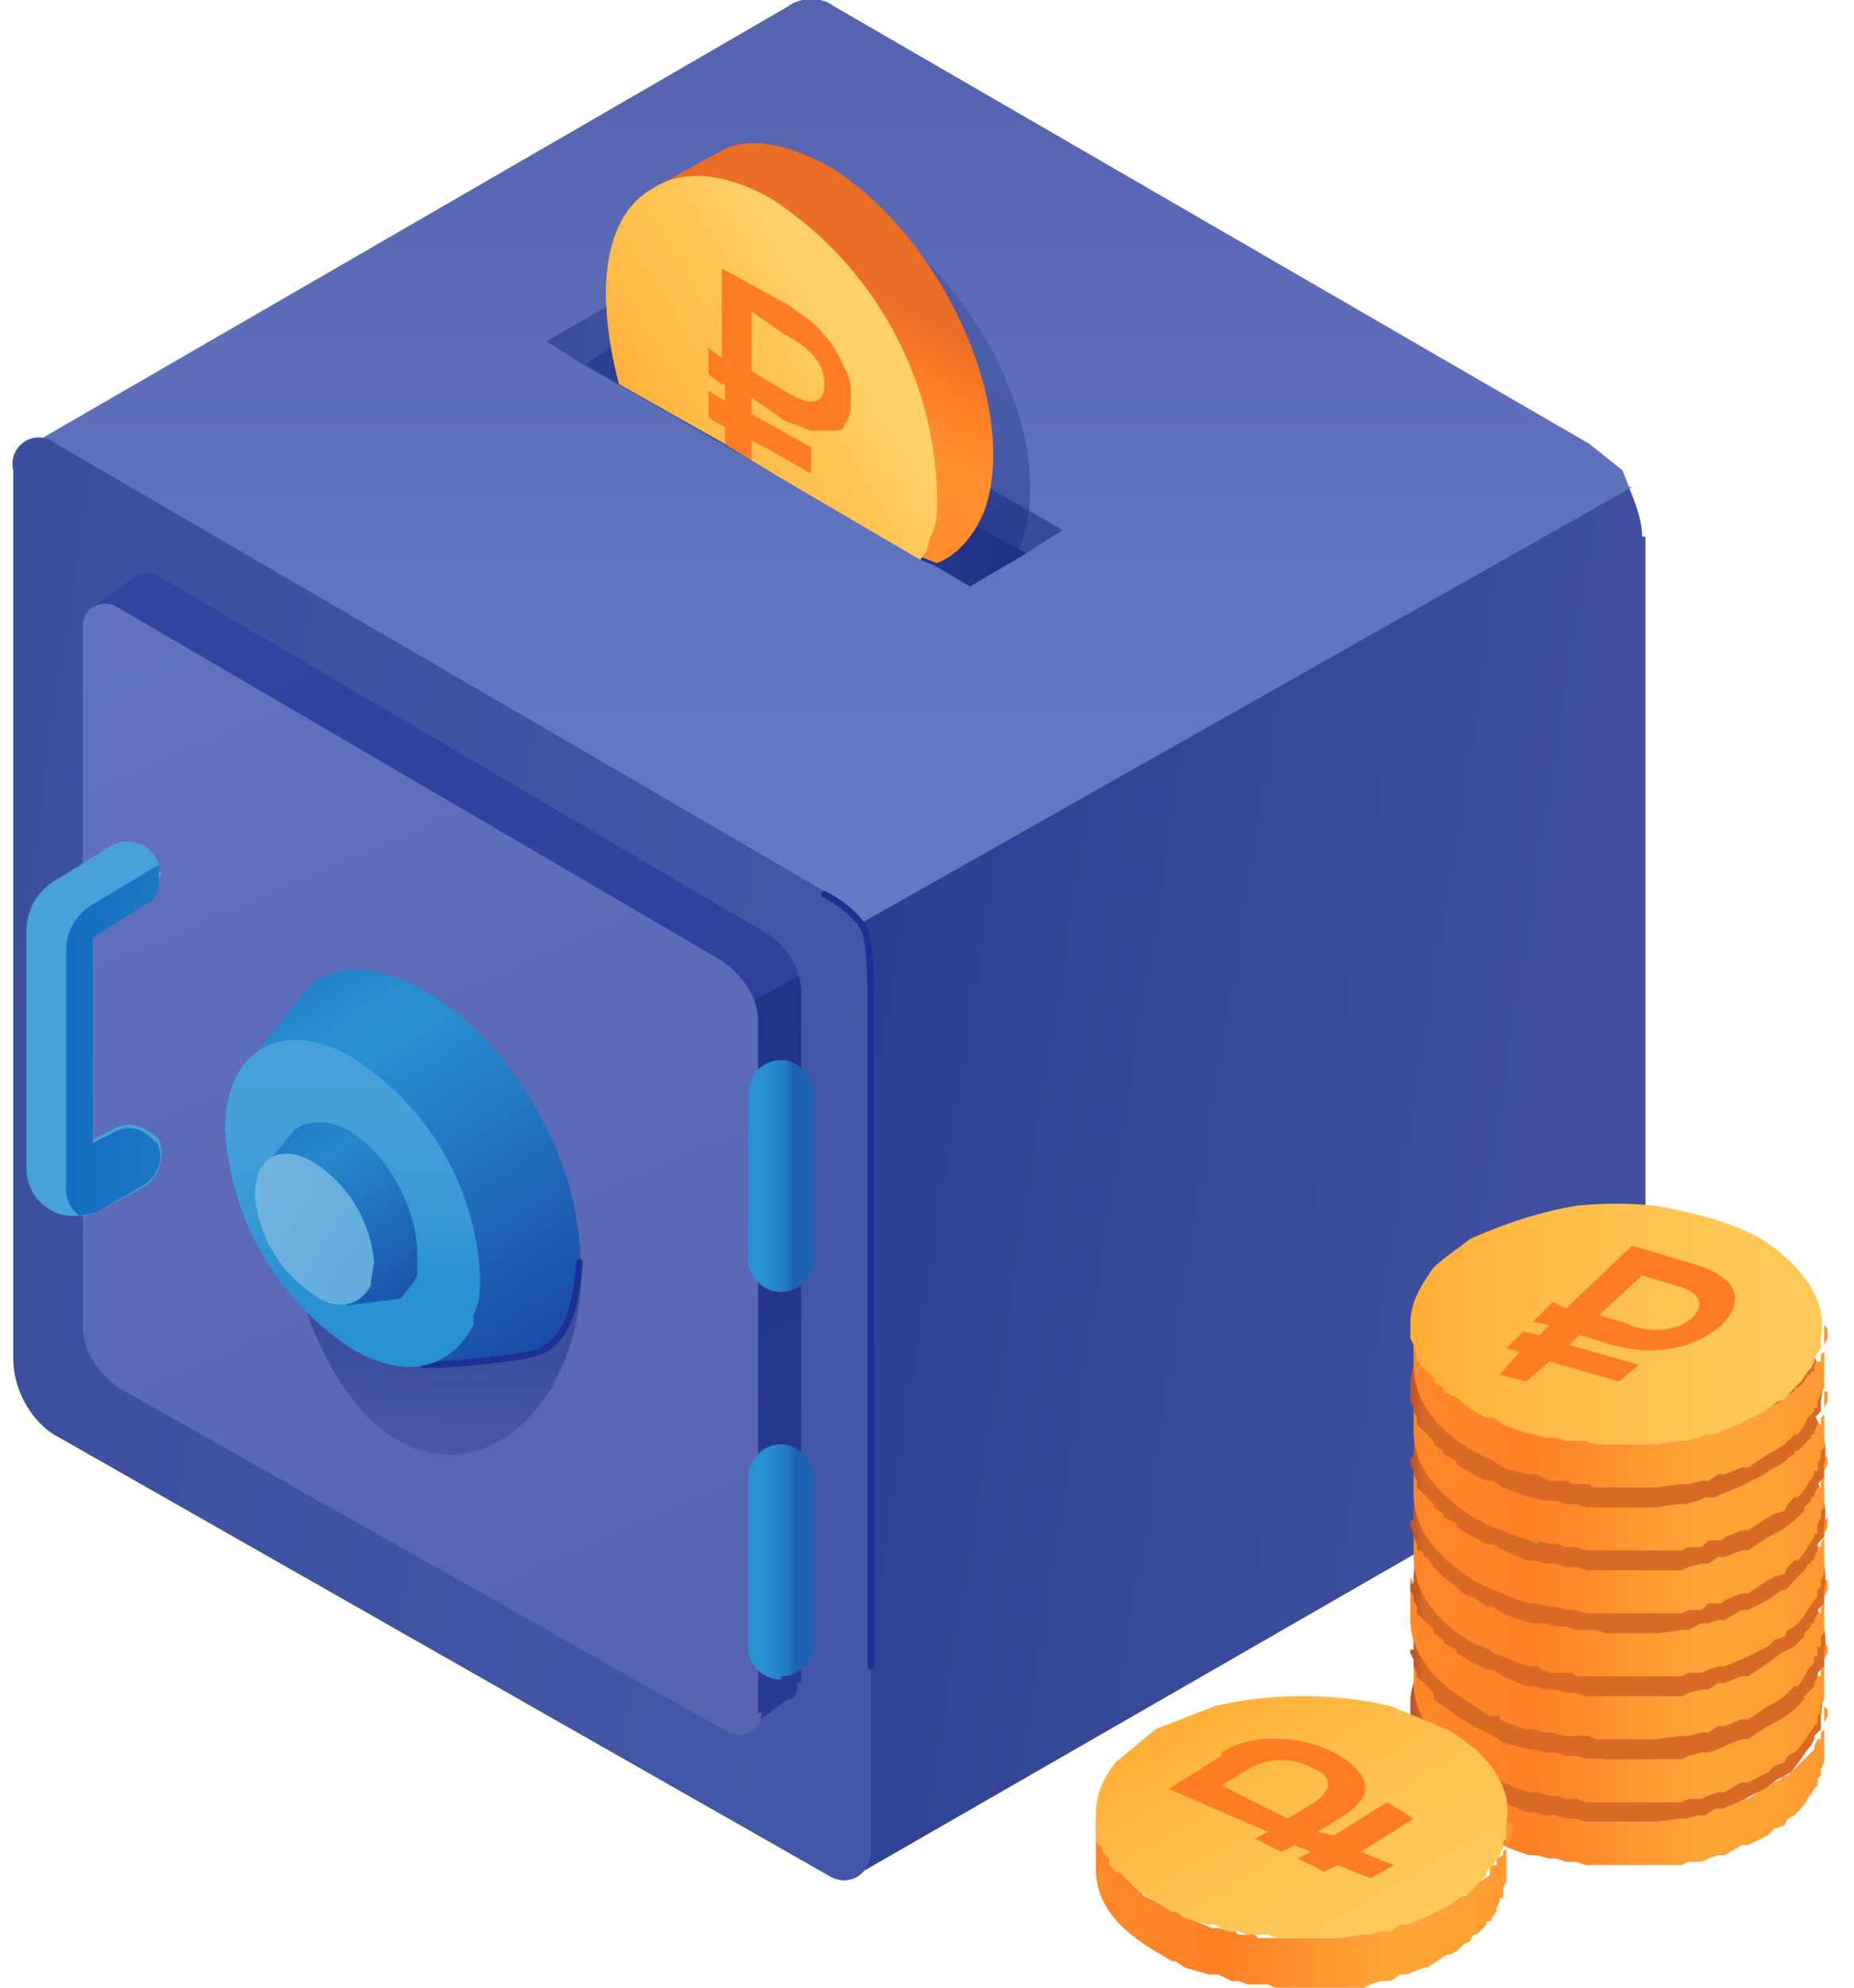 <svg xmlns="http://www.w3.org/2000/svg" fill="none" viewBox="0 0 56 60"><path fill="url(#a)" d="M49.7 16.2v26.7l-24 13.8L.9 13.5 23.8.2c.4-.3 1-.3 1.4 0L48 13.4l1 .8.2.5c.2.5.4 1 .4 1.5Z"/><path fill="url(#b)" d="M49.3 14.7 25.6 28.1l-.4-.3L.9 13.5H.8L23.8.2c.4-.3 1-.3 1.4 0L48 13.4l1 .8.2.5Z"/><path fill="url(#c)" d="m25 28.4.2-.6v-.3" opacity=".8"/><path fill="url(#e)" d="M26.3 55.9V29.3c0-1-.6-1.9-1.4-2.4L1.7 13.4a.8.8 0 0 0-1.3.8V41c0 1 .6 2 1.4 2.4L25 56.6c.6.4 1.3 0 1.3-.7Z"/><path fill="url(#f)" d="M24.2 50.8V30c0-.7-.4-1.4-1-1.8L4.8 17.4a.7.7 0 0 0-.7 0l-1.4 1 1 20.7c0 .8.5 1.5 1.2 1.9l17.5 11.3 1.4-1c.2 0 .3-.2.3-.5Z"/><path fill="url(#g)" d="M22.9 51.7V30.8c0-.7-.5-1.4-1.1-1.8L3.5 18.3c-.4-.2-1 0-1 .6V40c0 .8.5 1.5 1.1 1.9L22 52.3c.4.2 1 0 1-.6Z"/><path fill="url(#h)" d="M8.9 38c0 1 1.4 5.6 4.4 5.9 3.3.3 5.9-5 3-10-2.6-4.8-7.4 4-7.4 4Z" opacity=".8"/><path fill="url(#i)" d="M17.5 37.9c0 .5 0 1-.2 1.4l-.1.3c-.2.5-.6 1-1 1.2-.3.2-3.4.5-3.4.4a13.2 13.2 0 0 1-5.4-9l2-2.5c.8-.6 2-.6 3.4.2 2.6 1.5 4.7 5 4.7 8Z"/><path stroke="#1D3094" stroke-linecap="round" stroke-linejoin="round" stroke-miterlimit="10" stroke-width=".2" d="M12.8 41.2c.9 0 3-.2 3.5-.4.7-.3 1.1-1.1 1.2-2.7"/><path fill="url(#j)" d="M14.5 38.5c0 .5 0 .8-.2 1.2v.3c-.7 1.3-2 1.7-3.7.7a8.5 8.5 0 0 1-3.8-6.6c0-2.4 1.7-3.4 3.8-2.2a8.3 8.3 0 0 1 3.9 6.6Z"/><path fill="url(#k)" d="M23.6 39a1 1 0 0 1-1-1v-5c0-.5.4-1 1-1 .5 0 1 .5 1 1v5c0 .6-.5 1-1 1Z"/><path fill="url(#l)" d="M23.6 50.7a1 1 0 0 1-1-1.1v-5c0-.5.4-1 1-1 .5 0 1 .5 1 1v5c0 .6-.5 1-1 1Z"/><path fill="#48A1D9" d="M2.8 28.2v6.2l.6-.3c.5-.3 1-.1 1.4.3.2.5 0 1.1-.4 1.4l-1.5.8-.4.1h-.2c-.3 0-.5 0-.8-.2-.4-.2-.7-.7-.7-1.2v-7.2c0-.7.4-1.3 1-1.6l1.6-1a1 1 0 0 1 1.4.6v.2c.1 0 .1.1 0 .2 0 .3-.1.6-.4.8l-1.6.9Z"/><path fill="url(#m)" d="M12.6 37.8v.7l-.1.2-.4.5-1.6.2A6 6 0 0 1 8 35.2l.9-1.1c.4-.3 1-.3 1.6 0 1.2.7 2.1 2.4 2.1 3.7Z"/><path fill="url(#n)" d="m11.3 38.1-.1.6v.1c-.3.6-1 .8-1.7.3a4 4 0 0 1-1.8-3c0-1.2.8-1.6 1.8-1a4 4 0 0 1 1.8 3Z"/><path fill="url(#o)" d="m32.1 16-1.1.7-1.7 1L17.6 11l-1.1-.7 2.8-1.6L32.1 16Z"/><path fill="url(#p)" d="M27.5 7.4c3.5 3.3 4.2 7.4 3.2 9.3-.8 1.5-6.3-5.4-6.3-5.4l3.1-4Z" opacity=".8"/><path fill="url(#q)" d="m31 16.7-1.7 1-1-.6-.5-.2-4.1-2.5-1-.5-.8-.5-3.2-1.8-1-.6.7-.5 1-.5 2 1.2.3.1 3 1.7 3.6 2.2 1.2.7 1.5.8Z"/><path fill="url(#r)" d="M30 13.7c0 .7-.1 1.3-.3 1.8l-.2.4c-.3.5-.7.9-1.2 1.1l-.5-.2-4.1-2.4-.7-.8-1.1-1.9-.1-.2-.1-.2-.3-.5a13 13 0 0 1-1.7-5.1l2-1.1c.8-.5 2-.3 3.3.4 2.7 1.6 5 5.5 5 8.7Z"/><path fill="url(#s)" d="M28.3 14.7v.5c0 .3 0 .7-.2 1l-.1.4-.2.3-4.1-2.4-1-.6-.8-.5-3.2-1.8a11.2 11.2 0 0 1-.4-2.7c0-1.6.5-2.7 1.4-3.2.9-.6 2.2-.5 3.6.3a11 11 0 0 1 5 8.7Z"/><path fill="#FF7D22" d="M25.5 11.1a3.6 3.6 0 0 0-1-1.4l-.7-.5-2-1.1v2.7l-.4-.3v.8l.4.3h.1v.5l-.5-.3v.8l.5.3v.5l.8.5v-.6l.4.2 1.4.8v-.8l-1.8-1V12l1 .7.8.3h.6c.2 0 .4 0 .4-.2.2-.2.2-.5.2-.8 0-.3 0-.6-.2-.9Zm-1.8.7-1-.6V9.4l1 .7c.8.4 1.2.9 1.2 1.5s-.4.7-1.2.2Z"/><path fill="#62B4DE" d="m52.8 40.8-2.3-1.3V38l2.3 1.4v1.4ZM53 44l-2.4-1.4v-1.4l2.3 1.3v1.4ZM53 47l-2.4-1.3v-1.4l2.3 1.3V47Z"/><path fill="url(#t)" d="m46 53.6.2-.4.4-.3.8.5-.2.3s0 .2.3.3a1.2 1.2 0 0 0 1 0c.3 0 .4-.2.3-.3l-.1-.4-.1-.1-.2-.1-.1-.3v-.5c0-.2.2-.3.4-.4l.8-.3h.8l.4.1.8-.4.3.2.3.2-.7.4.2.3v.5c-.1.1-.2.3-.5.4l-.8-.5c.2 0 .2-.1.2-.2s0-.2-.2-.3a1 1 0 0 0-.4 0h-.5l-.2.3s0 .2.2.3l.2.2.3.6c0 .3-.1.5-.5.8l-.9.3a4 4 0 0 1-1.4-.1l-.8.4-.3-.2-.3-.2.7-.4-.3-.7Z"/><path fill="#BE9228" d="m46 54.8.4.2.7-.4.5.1h1c.3 0 .6-.1.8-.3.4-.2.6-.5.5-.8 0-.1 0-.3-.3-.6l-.1-.1-.2-.4.2-.2.4-.1h.4c.2.1.2.2.2.3l-.1.3.8.5c.2-.2.4-.3.4-.5v-.5l-.2-.2.8-.4-.4-.2-.3-.2-.7.4-.4-.1h-.9a2 2 0 0 0-.8.2 1 1 0 0 0-.4.5v.4l.2.3.1.1v.2l.3.3c0 .2 0 .3-.3.4l-.5.1a1 1 0 0 1-.6-.1l-.3-.4.3-.3-.9-.5a1 1 0 0 0-.3.4l-.2.4.3.6-.7.4.3.2Z"/><path fill="url(#u)" d="M55.2 51.6v.2l-.1.2v.2l-.1.1v.2h-.1l-.1.2v.1l-.1.1-.1.1-.1.1-.2.2-.1.1-.2.2h-.2v.1l-.2.1-.2.1-.6.4h-.2l-.5.2H52l-.4.2h-.2l-.4.1h-.2l-.7.2h-2.2l-.3-.1h-.2l-.4-.1h-.2l-.4-.1h-.2l-.7-.3-.4-.2H45l-.5-.3-.4-.2v-.1l-.4-.2v-.1l-.3-.2V53l-.2-.2-.1-.1-.1-.3-.1-.1v-.2l-.1-.1v-.4l-.1-.2v1.3c0 1 .6 1.9 1.8 2.6a9 9 0 0 0 .6.3l.3.1a5.3 5.3 0 0 0 .8.3h.2l.4.1h.2l.3.1H47.6l.3.1H50.8l.2-.1h.4l.2-.1.3-.1h.2l.5-.3h.2l.6-.3.2-.2.3-.1.1-.2.2-.1.1-.1a1.8 1.8 0 0 0 .3-.4l.2-.3.1-.1v-.2l.1-.1v-.2l.1-.2V51.5Z"/><path fill="url(#v)" d="M42.6 51.7v.1l.1.2v.2l.1.2v.1l.2.2.1.1.2.2v.1l.3.3.4.3.5.3.4.2.2.1.3.1.7.3h.2l.4.1h.3l.3.1h.3l.3.1H50l.7-.1h.2l.4-.1h.2l.3-.2h.2l.5-.2.2-.1.6-.3.4-.3.4-.2.3-.4.2-.3.1-.1.1-.2v-.1l.2-.2v-.4c.2-1-.4-2.1-1.8-2.9-.9-.5-2-.9-3.2-1a11 11 0 0 0-2.4 0c-1.2.1-2.3.5-3.2 1-.5.3-1 .6-1.2 1-.4.5-.6 1-.6 1.5v.3Zm3.5.2.1-.4.4-.3.8.5-.2.3c0 .1 0 .2.3.3a1.2 1.2 0 0 0 1 0c.3 0 .4-.2.3-.3l-.1-.4h-.1l-.2-.2-.1-.3v-.5l.4-.4.8-.2H50.7l.8-.3.3.1.3.3-.7.4.2.2v.5c-.1.2-.2.3-.5.4l-.8-.4c.2-.1.2-.2.2-.3 0 0 0-.2-.2-.2a1 1 0 0 0-.4-.2c-.2 0-.3 0-.5.2l-.1.2v.3h.1l.2.2.3.6c0 .3-.1.6-.5.8l-.9.3a4 4 0 0 1-1.4-.1l-.8.4-.3-.2-.3-.2.7-.4c-.2-.2-.3-.4-.3-.7Z"/><path fill="#BE9228" d="m46 53.1.4.3.7-.5.5.1h1l.8-.2c.4-.3.6-.5.5-.8 0-.2 0-.4-.3-.6l-.1-.2-.2-.3c0-.1 0-.2.2-.3h.8c.2 0 .2.2.2.3l-.1.2.8.5c.2-.1.4-.3.4-.5v-.4l-.2-.3.8-.4-.4-.2-.3-.2-.7.4h-1.3a2 2 0 0 0-.8.2 1 1 0 0 0-.4.4v.5l.2.3.1.1v.1l.3.4c0 .1 0 .2-.3.3l-.5.2a1 1 0 0 1-.6-.2l-.3-.3.3-.3-.9-.5-.3.3-.2.4.3.6-.7.4.3.2Z"/><path fill="url(#w)" d="M55.2 49.7v.2l-.1.2v.2l-.1.1v.2h-.1l-.1.2v.1l-.1.1-.1.1-.1.1-.2.2-.1.1-.2.2h-.2v.1l-.2.1-.2.1-.6.4h-.2l-.5.2H52l-.4.2h-.2l-.4.1h-.2l-.7.2h-2.2l-.3-.1h-.2l-.4-.1h-.2l-.4-.1h-.2v-.1l-.7-.2-.4-.2H45l-.5-.3-.4-.3-.4-.2v-.1l-.3-.2V51l-.2-.2-.1-.2-.1-.2-.1-.1v-.2l-.1-.2V49.7l-.1-.2v1.3c0 .9.6 1.8 1.8 2.6l.5.2h.1l.3.2a5.3 5.3 0 0 0 .8.3h.2l.4.1h.2l.3.1H47.6l.3.1H50.8l.2-.1h.4l.2-.1.3-.1h.2l.5-.3h.2l.6-.3.2-.2.3-.1.1-.2.2-.1.1-.1a1.8 1.8 0 0 0 .3-.4l.2-.3.1-.1v-.2l.1-.1v-.2l.1-.2V49.6Z"/><path fill="url(#x)" d="M42.6 49.8v.1l.1.2v.2l.1.2v.1l.2.2.1.1.2.2v.2l.3.2.4.3.5.3.4.2.2.1.3.2.7.2h.2l.4.1h.3l.3.1h.3l.3.1H50.8l.2-.1.4-.1h.2l.3-.1.2-.1.5-.2h.2l.6-.4.4-.2.4-.3.3-.3v-.1l.2-.2.1-.2.1-.2v-.1l.2-.2v-.4c.2-1-.4-2-1.8-2.9-.9-.5-2-.8-3.2-1H47.7c-1.2.2-2.3.5-3.2 1-.5.3-1 .7-1.2 1-.4.5-.6 1-.6 1.6v.2Zm3.5.3.1-.4.4-.4.8.5-.2.3c0 .1 0 .2.3.3a1.2 1.2 0 0 0 1 0c.3 0 .4-.1.3-.3l-.1-.3-.1-.2h-.2l-.1-.4c-.1-.1 0-.3 0-.4 0-.2.2-.3.4-.5l.8-.2h.8l.4.1.8-.4.3.2.3.2-.7.4.2.2v.5l-.5.5-.8-.5c.2 0 .2-.2.2-.3 0 0 0-.2-.2-.2a1 1 0 0 0-.4-.1h-.5l-.1.3v.3l.1.1.2.2.3.5c0 .3-.1.6-.5.8-.3.2-.5.3-.9.3a4 4 0 0 1-1.4 0l-.8.3-.3-.2-.3-.2.7-.4-.3-.6Z"/><path fill="#BE9228" d="m46 51.5.4.2.7-.4a3.2 3.2 0 0 0 1.5 0c.3 0 .6 0 .8-.2.4-.2.6-.5.5-.8 0-.2 0-.4-.3-.6l-.1-.1v-.1c-.2-.1-.2-.2-.2-.3 0 0 0-.2.2-.2l.4-.2.4.1c.2.1.2.2.2.3l-.1.3.8.4.4-.4V49l-.2-.2.8-.5-.4-.2-.3-.2-.7.5-.4-.1h-.9a2 2 0 0 0-.8.2 1 1 0 0 0-.4.4v.5l.2.3.1.1v.1l.3.4c0 .1 0 .3-.3.4l-.5.1a1 1 0 0 1-.6-.1l-.3-.4.3-.3-.9-.5-.3.3-.2.4c0 .3.1.5.3.7l-.7.4.3.2Z"/><path fill="url(#y)" d="M55.2 47.7V48l-.1.2v.2l-.1.1v.2h-.1l-.1.2v.1h-.1v.1l-.1.1-.1.1-.2.2h-.1v.1l-.2.1-.2.2-.2.1-.2.1-.6.3-.2.1-.5.2H52l-.4.2a224 224 0 0 1-.6.1h-.2l-.7.1h-2.7L47 51h-.2l-.4-.2h-.2c-.3 0-.5-.2-.7-.3l-.4-.1H45l-.5-.3-.4-.3-.4-.3-.3-.3-.2-.3H43l-.1-.3-.1-.1v-.2l-.1-.2V47.8l-.1-.2v1.3c0 .9.6 1.8 1.8 2.5a9 9 0 0 0 .6.4h.3v.1a5.3 5.3 0 0 0 .8.3h.2l.4.1h.2l.3.1H48l.2.1H50l.8-.1h.2l.4-.1h.2l.3-.2h.2l.5-.2h.2l.6-.4.2-.1.3-.2.1-.1.2-.2h.1a1.8 1.8 0 0 0 .3-.5l.2-.2V50h.1v-.3h.1V49.4l.1-.1V47.7Z"/><path fill="url(#z)" d="M42.6 47.8v.2l.1.2v.1l.1.2v.2l.2.2.1.1.2.2v.1l.3.2v.1l.4.2v.1l.5.3.4.2h.2l.3.2.7.3h.2l.4.1h.3l.3.1h.3l.3.1H50.8l.2-.1.4-.1h.2l.3-.2h.2l.5-.2h.2l.6-.4.4-.3.4-.2.3-.3v-.2l.2-.2.1-.1.1-.2v-.1l.2-.2V48c.2-1-.4-2.1-1.8-2.9-.9-.5-2-.9-3.2-1a11 11 0 0 0-2.4 0c-1.2.1-2.3.5-3.2 1-.5.3-1 .6-1.2 1-.4.5-.6 1-.6 1.5v.2Zm3.5.3.1-.4.4-.3.8.5-.2.3c0 .1 0 .2.3.3a1.2 1.2 0 0 0 1 0c.3 0 .4-.2.3-.3l-.1-.4h-.1l-.2-.2-.1-.3v-.5l.4-.4.8-.2H50.7l.8-.3.3.1.3.3-.7.4.2.2v.5c-.1.2-.2.3-.5.4l-.8-.4c.2-.1.2-.2.2-.3 0 0 0-.2-.2-.2a1 1 0 0 0-.4-.1h-.5l-.1.3v.3h.1l.2.2.3.6c0 .3-.1.6-.5.8l-.9.3a4 4 0 0 1-1.4-.1l-.8.4-.3-.2-.3-.2.7-.4-.3-.7Z"/><path fill="#BE9228" d="m46 49.7.4.3.7-.5.5.1h1l.8-.2c.4-.3.6-.5.5-.9 0-.1 0-.3-.3-.5l-.1-.2-.2-.3c0-.1 0-.2.2-.3l.4-.1.4.1c.2 0 .2.2.2.3l-.1.2.8.5c.2-.1.4-.3.4-.5v-.5l-.2-.2.8-.4-.4-.2-.3-.2-.7.4h-1.3a2 2 0 0 0-.8.2 1 1 0 0 0-.4.4v.5l.2.3h.1v.2l.3.4c0 .1 0 .2-.3.3l-.5.2a1 1 0 0 1-.6-.2l-.3-.3.3-.3-.9-.5-.3.3-.2.4.3.6-.7.4.3.2Z"/><path fill="url(#A)" d="M55.2 45.8V46.1l-.1.2v.1l-.1.2v.1h-.1v.1l-.1.1v.2h-.1v.1h-.1l-.1.2s-.2 0-.2.2h-.1l-.2.2-.2.1-.2.2h-.2v.1l-.6.3h-.2l-.5.3H52l-.4.1a224 224 0 0 0-.6.2h-.2l-.7.1h-2.6l-.1-.1h-.5l-.1-.1-.4-.1h-.2l-.7-.3-.4-.1-.1-.1-.5-.2-.4-.3-.4-.3-.3-.3v-.1l-.2-.2-.1-.1-.1-.2-.1-.2v-.2l-.1-.1v-.4l-.1-.2V47c0 1 .6 1.9 1.8 2.6l.5.2.1.1.3.1a5.3 5.3 0 0 0 .8.3h.2l.4.2h.7l.1.1h3.2l.2-.1h.4l.2-.1.3-.1h.2a724.8 724.8 0 0 0 .7-.3l.6-.3.2-.2.3-.1.1-.2.2-.1.1-.1a1.8 1.8 0 0 0 .3-.4l.2-.3.1-.1v-.2l.1-.1v-.2l.1-.2v-1.6Z"/><path fill="url(#B)" d="M42.6 45.9v.2l.1.2v.1l.1.2v.2c.1 0 .2 0 .2.2h.1l.2.3.3.3.4.3c.2.2.3.3.5.3l.4.3h.2l.3.2a6.2 6.2 0 0 0 .9.3h.4l.3.1h.3l.3.1h.6l.3.1H50.1l.7-.1h.2l.4-.2h.2l.3-.1h.2l.5-.3h.2l.6-.3.4-.3c.2 0 .3-.2.4-.3l.3-.3.2-.3.1-.1.1-.2v-.2l.2-.2V46.1c.2-1-.4-2.1-1.8-3-.9-.5-2-.8-3.2-1a11 11 0 0 0-2.4 0c-1.2.2-2.3.5-3.2 1-.5.3-1 .7-1.2 1-.4.5-.6 1-.6 1.6v.2Zm3.5.3.1-.4.4-.3.8.4-.2.4s0 .2.3.3a1.2 1.2 0 0 0 1 0c.3 0 .4-.2.3-.3l-.1-.4-.1-.1-.2-.1-.1-.3v-.5c0-.2.2-.3.4-.4l.8-.3h.8l.4.1.8-.4.3.2.3.2-.7.4.2.3v.5c-.1.1-.2.3-.5.4l-.8-.5c.2 0 .2-.2.2-.2 0-.1 0-.2-.2-.3a1 1 0 0 0-.4 0h-.5l-.1.3v.3h.1l.2.2.3.6c0 .3-.1.5-.5.8l-.9.2a4 4 0 0 1-1.4 0l-.8.4-.3-.2-.3-.2.7-.4-.3-.7Z"/><path fill="#BE9228" d="m46 48 .4.2.7-.4.5.1h1c.3 0 .6-.1.8-.3.4-.2.6-.5.5-.8 0-.1 0-.3-.3-.5l-.1-.2-.2-.4.2-.2.4-.1h.4c.2.1.2.2.2.3l-.1.3.8.5c.2-.2.4-.3.4-.5v-.5l-.2-.2.8-.4-.4-.2-.3-.2-.7.4h-1.3a2 2 0 0 0-.8.2 1 1 0 0 0-.4.4v.4l.2.3.1.2.3.4c0 .2 0 .3-.3.4l-.5.1a1 1 0 0 1-.6-.1l-.3-.3c0-.2.1-.3.3-.4l-.9-.5a1 1 0 0 0-.3.4l-.2.4.3.6-.7.4.3.2Z"/><path fill="url(#C)" d="M55.2 44v.2l-.1.2v.2l-.1.1v.2h-.1l-.1.2v.1h-.1v.1l-.1.1-.1.1-.2.2h-.1v.1l-.2.1-.2.2-.2.1-.2.1a5.4 5.4 0 0 1-.8.4l-.5.2H52l-.4.2h-.2l-.4.1h-.2l-.7.1h-2.7l-.4-.1h-.2l-.4-.2h-.2l-.7-.2-.4-.2H45l-.5-.3-.4-.3-.4-.2v-.1l-.3-.2v-.1l-.2-.2-.1-.2-.1-.2-.1-.1v-.2l-.1-.2V44l-.1-.2v1.3c0 1 .6 1.8 1.8 2.6a9 9 0 0 0 .6.3l.3.1a5.3 5.3 0 0 0 .8.3h.2l.4.1h.2l.3.1H47.6l.3.1H50.8l.2-.1h.4l.2-.2h.4l.1-.1.5-.2h.2l.6-.4.2-.1.3-.1.1-.2.2-.2h.1a1.8 1.8 0 0 0 .3-.4l.2-.3v-.1h.1V46l.1-.2v-.2l.1-.1V43.9Z"/><path fill="url(#D)" d="M42.6 44v.2l.1.2v.1l.1.2v.2l.2.2.1.1.2.2v.1l.3.2v.1l.4.2v.1l.5.3.4.2h.2l.3.2.7.3h.2l.4.1h.3l.3.1h.3l.3.1H50.8l.2-.1.4-.1h.2l.3-.2h.2l.5-.2h.2l.6-.4.4-.2.4-.3.3-.3v-.1l.2-.3.1-.1.1-.2v-.1l.2-.2v-.4c.2-1-.4-2-1.8-2.9-.9-.5-2-.9-3.2-1a11 11 0 0 0-2.4 0c-1.2.1-2.3.5-3.2 1-.5.3-1 .6-1.2 1-.4.5-.6 1-.6 1.5v.2Zm3.5.3.1-.4.4-.3.8.5-.2.3c0 .1 0 .2.3.3a1.2 1.2 0 0 0 1 0c.3 0 .4-.2.3-.3l-.1-.4-.1-.1-.2-.1-.1-.3V43c0-.2.2-.3.4-.4l.8-.2H50.7l.8-.4.3.2.3.2-.7.4.2.3v.5c-.1.1-.2.3-.5.4l-.8-.4c.2-.1.2-.2.2-.3 0-.1 0-.2-.2-.3a1 1 0 0 0-.4 0h-.5l-.1.3v.3h.1l.2.2.3.6c0 .3-.1.6-.5.8l-.9.3a4 4 0 0 1-1.4-.1l-.8.4-.3-.2-.3-.2.7-.4-.3-.7Z"/><path fill="#BE9228" d="m46 46.4.4.2.7-.4h1.5c.3 0 .6 0 .8-.2.4-.3.6-.5.5-.8 0-.2 0-.4-.3-.6l-.1-.1v-.1c-.2-.1-.2-.2-.2-.3 0-.1 0-.2.2-.3h.8c.2 0 .2.2.2.3l-.1.2.8.5.4-.4v-.5l-.2-.3.8-.4-.4-.2-.3-.2-.7.4h-1.3a2 2 0 0 0-.8.2 1 1 0 0 0-.4.4v.5l.2.3h.1v.2l.3.4c0 .1 0 .2-.3.3l-.5.2a1 1 0 0 1-.6-.2l-.3-.3.3-.3-.9-.5-.3.3-.2.4.3.6-.7.4.3.3Z"/><path fill="url(#E)" d="M55.2 42V42.3l-.1.2v.2l-.1.1v.2h-.1l-.1.2v.1h-.1v.1l-.1.1-.1.1-.2.2h-.1v.1l-.2.1-.2.2-.2.1-.2.1a5.4 5.4 0 0 1-.8.4l-.5.2H52l-.4.2h-.2l-.4.1h-.2l-.7.2h-2.2l-.3-.1h-.2l-.4-.1h-.2l-.4-.1h-.2V45l-.7-.2-.4-.2H45l-.5-.3-.4-.2V44l-.4-.2v-.1l-.3-.2v-.1l-.2-.2-.1-.2-.1-.2-.1-.1v-.2l-.1-.2V42.1l-.1-.2v1.3c0 1 .6 1.8 1.8 2.6a9 9 0 0 0 .6.3l.3.1a5.3 5.3 0 0 0 .8.3h.2l.4.1h.2l.3.1H47.6l.3.1H50.8l.2-.1h.4l.2-.2h.4l.1-.1.5-.2h.2l.6-.4.2-.1.3-.1.1-.2.2-.2h.1a1.8 1.8 0 0 0 .3-.4l.2-.3v-.1h.1v-.2l.1-.2v-.2l.1-.1V42Z"/><path fill="url(#F)" d="M42.6 42.1v.2l.1.2v.1l.1.2v.2l.2.2.1.1.2.2v.1l.3.2v.1l.4.2v.1l.5.3.4.2h.2l.3.2a6.2 6.2 0 0 0 1.3.4h.3l.3.1h.6l.3.1H50l.7-.1h.2l.4-.1.2-.1h.3l.2-.1.5-.2.2-.1.6-.3.4-.3c.2 0 .3-.2.4-.3l.3-.3.2-.3.1-.1.1-.2v-.2l.2-.2V42.3c.2-1-.4-2.1-1.8-3-.9-.5-2-.8-3.2-1a11 11 0 0 0-2.4 0c-1.2.2-2.3.6-3.2 1-.5.4-1 .7-1.2 1-.4.5-.6 1-.6 1.6v.2Z"/><path fill="url(#G)" d="M55.2 40.1V40.4l-.1.2v.2l-.1.1v.2h-.1l-.1.1v.2h-.1v.1h-.1l-.1.2-.2.2h-.1v.1l-.2.1-.2.2-.2.1-.2.1a5.4 5.4 0 0 1-.8.4l-.5.2H52l-.4.1-.2.1H51l-.2.1-.7.1h-2.7l-.4-.1h-.2l-.4-.2h-.2l-.7-.3-.4-.1H45l-.5-.3-.4-.3-.4-.3-.3-.3-.2-.3-.1-.1-.1-.2-.1-.2v-.2l-.1-.1v-.4l-.1-.1v1.2c0 1 .6 1.9 1.8 2.6a9 9 0 0 0 .6.3l.3.2a5.3 5.3 0 0 0 .8.2h.2l.4.2h.5l.2.1H48l.1.1H50l.8-.1h.2l.4-.1h.2l.3-.2h.2l.5-.2h.2l.6-.4.2-.1.3-.2.1-.1.2-.2h.1a1.8 1.8 0 0 0 .3-.5l.2-.2v-.1h.1v-.2l.1-.2V42l.1-.1V40Z"/><path fill="url(#H)" d="M42.6 40.2v.2l.1.2v.1l.1.2v.2l.2.2.1.1.2.2v.1l.3.2v.1l.4.2.5.4.4.2h.2l.3.2a6.2 6.2 0 0 0 .9.3l.4.1h.3l.3.1h.6l.3.1H50l.7-.1h.2l.4-.1.2-.1h.3l.2-.1.5-.2.2-.1.6-.3.4-.3c.2 0 .3-.2.4-.3l.3-.3.2-.3.1-.1.1-.2V41l.2-.3V40.4c.2-1-.4-2.1-1.8-3-.9-.5-2-.8-3.2-1a11 11 0 0 0-2.4 0c-1.2.2-2.3.6-3.2 1-.5.4-1 .7-1.2 1-.4.6-.6 1-.6 1.6v.2Z"/><path fill="url(#I)" d="M45.7 55V55.3l-.1.2v.1l-.1.1v.1l-.1.1v.1l-.2.1v.2H45v.1H45v.2l-.3.2-.1.1-.2.1-.1.2-.3.1-.1.1h-.1l-.6.4H43l-.5.2h-.1l-.4.2h-.2l-.4.1h-.1l-.8.2H38l-.1-.1h-.5l-.1-.1h-.1l-.4-.1h-.2l-.7-.3c-.2 0-.2-.1-.3-.2h-.2l-.5-.3-.4-.2V57l-.4-.2v-.1l-.3-.2v-.2l-.2-.1-.1-.2-.1-.2-.1-.1v-.2l-.1-.2V55.1l-.1-.2v1.5c0 1 .6 1.8 1.8 2.5l.5.3h.1l.3.2.7.2H36.8l.4.2h.2l.3.1H38.3l.2.1h2.7l.2-.1.3-.1h.3l.3-.2h.2l.5-.2h.1l.6-.4h.1l.2-.1.2-.2.2-.1.1-.2h.1l.3-.3V58h.1l.2-.3v-.1l.1-.2v-.1h.1V57l.1-.2V55h.2Z"/><path fill="url(#J)" d="M33.1 55.3V55.6l.2.2v.1l.2.2v.2l.2.2h.1a200.8 200.8 0 0 0 .6.6l.5.3.5.3h.1l.3.2.7.2h.2l.4.2h.3l.3.1h.6l.3.1H40.5l.7-.1h.2l.3-.1h.3l.3-.2h.2l.5-.2.2-.1.6-.3.4-.3c.2 0 .3-.2.4-.3l.3-.3v-.1l.2-.2.1-.2.1-.1.1-.2v-.2l.1-.1V55c.1-.5 0-1-.4-1.6-.3-.4-.7-.8-1.4-1.2l-1.7-.7c-1.7-.4-3.6-.4-5.3 0l-1.8.7-1.2 1c-.4.5-.6 1-.6 1.6v.4Z"/><path fill="#FF7D22" d="m36.9 53-1.6 1 3 1.3-.4.2.8.4.4-.2.5.2-.4.2.8.4.4-.2 1 .4.7-.4-1-.4 1.6-1-.8-.5-1.6 1-.5-.1.8-.5c1.1-.7.6-1.4-.3-1.9-.8-.4-2.3-.7-3.4 0Zm2.8 1.4-.8.5-2-1 .8-.5a2 2 0 0 1 2 0c.5.2.6.6 0 1ZM51.3 38.2l-2-.6-2 1.9-.4-.2-.6.6.5.1-.3.3-.5-.1-.5.5.4.1-.6.7.8.2.7-.6 2.1.6.6-.5-2.1-.6.3-.3 1 .3c1.5.4 2.6 0 3.3-.6.5-.5.8-1.3-.7-1.8Zm-2 1.8-1-.3 1.3-1.2 1 .3c.8.2.9.6.5 1-.4.3-1 .5-1.9.2Z"/><path fill="url(#K)" d="M4.7 34.4c.3.5.1 1.1-.4 1.4l-1.4.8-.5.1A1 1 0 0 1 2 36v-7.3c0-.6.3-1.1.8-1.4l2-1.2v.5c0 .3-.1.6-.4.7l-1.6 1v6.2l.6-.3c.5-.3 1-.1 1.3.3Z"/><path stroke="#1D3094" stroke-linecap="round" stroke-linejoin="round" stroke-miterlimit="10" stroke-width=".2" d="M24.9 27s.7.3 1.2 1c.2.5.2 1.8.2 1.8v20.5"/><defs><linearGradient id="a" x1="55.7" x2="14.6" y1="33.2" y2="26.6" gradientUnits="userSpaceOnUse"><stop offset=".2" stop-color="#40509F"/><stop offset=".8" stop-color="#293C8E"/><stop offset="1" stop-color="#26388B"/></linearGradient><linearGradient id="b" x1="25.1" x2="25.1" y1="27.8" y2="1.6" gradientUnits="userSpaceOnUse"><stop stop-color="#6678C4"/><stop offset=".4" stop-color="#6274BF"/><stop offset=".9" stop-color="#5866B2"/><stop offset="1" stop-color="#5664AF"/></linearGradient><linearGradient id="c" x1="25" x2="25.3" y1="28.4" y2="27.5" gradientUnits="userSpaceOnUse"><stop stop-color="#364897"/><stop offset="1" stop-color="#4759A6"/></linearGradient><linearGradient id="d" x1="49.1" x2="49.2" y1="14.6" y2="14.3" gradientUnits="userSpaceOnUse"><stop stop-color="#364897"/><stop offset="1" stop-color="#4759A6"/></linearGradient><linearGradient id="e" x1="-23" x2="26.5" y1="29.6" y2="37" gradientUnits="userSpaceOnUse"><stop stop-color="#364897"/><stop offset="1" stop-color="#4456A7"/></linearGradient><linearGradient id="f" x1="4.5" x2="24" y1="17.2" y2="52.6" gradientUnits="userSpaceOnUse"><stop offset="0" stop-color="#31439F"/><stop offset=".5" stop-color="#2F419B"/><stop offset=".5" stop-color="#213386"/><stop offset="1" stop-color="#293B92"/></linearGradient><linearGradient id="g" x1=".7" x2="19.1" y1="7.5" y2="50.2" gradientUnits="userSpaceOnUse"><stop stop-color="#6678C4"/><stop offset="0" stop-color="#6677C3"/><stop offset="1" stop-color="#5664AF"/></linearGradient><linearGradient id="h" x1="13.1" x2="13.2" y1="44.5" y2="40.8" gradientUnits="userSpaceOnUse"><stop stop-color="#293C8E" stop-opacity=".4"/><stop offset="1" stop-color="#1D3083" stop-opacity=".6"/></linearGradient><linearGradient id="i" x1="16.2" x2="9.2" y1="41" y2="29.7" gradientUnits="userSpaceOnUse"><stop stop-color="#1949A6"/><stop offset=".8" stop-color="#2891D2"/><stop offset=".9" stop-color="#278DD0"/><stop offset="1" stop-color="#2381C9"/><stop offset="1" stop-color="#2078C4"/></linearGradient><linearGradient id="j" x1="10.7" x2="10.6" y1="40.5" y2="31.5" gradientUnits="userSpaceOnUse"><stop offset=".2" stop-color="#2891D2"/><stop offset=".4" stop-color="#3899D6"/><stop offset=".7" stop-color="#449FD8"/><stop offset="1" stop-color="#48A1D9"/></linearGradient><linearGradient id="k" x1="22.5" x2="24.9" y1="35.5" y2="35.5" gradientUnits="userSpaceOnUse"><stop offset=".2" stop-color="#2891D2"/><stop offset=".3" stop-color="#278CCF"/><stop offset=".5" stop-color="#237CC5"/><stop offset=".6" stop-color="#1E63B6"/><stop offset=".6" stop-color="#1D5FB3"/><stop offset=".9" stop-color="#1E64B6"/><stop offset="1" stop-color="#1F67B8"/></linearGradient><linearGradient id="l" x1="22.5" x2="25.1" y1="47.1" y2="47.1" gradientUnits="userSpaceOnUse"><stop offset=".2" stop-color="#2891D2"/><stop offset=".3" stop-color="#278ACE"/><stop offset=".5" stop-color="#2378C3"/><stop offset=".6" stop-color="#1D5FB3"/><stop offset=".9" stop-color="#1E64B6"/><stop offset="1" stop-color="#1F67B8"/></linearGradient><linearGradient id="m" x1="13" x2="8.6" y1="40.8" y2="33.7" gradientUnits="userSpaceOnUse"><stop offset=".1" stop-color="#1949A6"/><stop offset=".8" stop-color="#2689CD"/><stop offset="1" stop-color="#2078C4"/></linearGradient><linearGradient id="n" x1="6.4" x2="19.1" y1="35.3" y2="42.7" gradientUnits="userSpaceOnUse"><stop stop-color="#77B6DE"/><stop offset=".8" stop-color="#48A1D9"/></linearGradient><linearGradient id="o" x1="16.5" x2="32.1" y1="13.2" y2="13.2" gradientUnits="userSpaceOnUse"><stop stop-color="#394B99"/><stop offset=".3" stop-color="#4759A6"/><stop offset="1" stop-color="#364897"/></linearGradient><linearGradient id="p" x1="27.8" x2="27.7" y1="10.6" y2="16.2" gradientUnits="userSpaceOnUse"><stop stop-color="#293C8E" stop-opacity=".4"/><stop offset="1" stop-color="#1D3083" stop-opacity=".6"/></linearGradient><linearGradient id="q" x1="17.6" x2="31" y1="13.8" y2="13.8" gradientUnits="userSpaceOnUse"><stop stop-color="#2C3E90"/><stop offset=".6" stop-color="#293C8E"/><stop offset=".9" stop-color="#213386"/><stop offset="1" stop-color="#1D3083"/></linearGradient><linearGradient id="r" x1="27.1" x2="22.8" y1="6.1" y2="14.1" gradientUnits="userSpaceOnUse"><stop offset=".3" stop-color="#EA6E26"/><stop offset=".5" stop-color="#FF8025"/><stop offset=".7" stop-color="#FF912D"/><stop offset="1" stop-color="#FF8C2B"/></linearGradient><linearGradient id="s" x1="20.2" x2="25.3" y1="13.5" y2="10.3" gradientUnits="userSpaceOnUse"><stop stop-color="#FFB23B"/><stop offset=".2" stop-color="#FFBB46"/><stop offset=".7" stop-color="#FFC654"/><stop offset="1" stop-color="#FFCF68"/></linearGradient><linearGradient id="t" x1="45.7" x2="52.1" y1="53.2" y2="53.2" gradientUnits="userSpaceOnUse"><stop stop-color="#FFC677"/><stop offset=".5" stop-color="#FFC169"/><stop offset="1" stop-color="#FFBB53"/></linearGradient><linearGradient id="u" x1="42.6" x2="55.1" y1="53.9" y2="53.9" gradientUnits="userSpaceOnUse"><stop stop-color="#FF8829"/><stop offset=".3" stop-color="#FF8025"/><stop offset=".7" stop-color="#FFA538"/><stop offset=".9" stop-color="#FFA035"/><stop offset="1" stop-color="#FF9731"/></linearGradient><linearGradient id="v" x1="42.6" x2="43" y1="51.5" y2="51.5" gradientUnits="userSpaceOnUse"><stop stop-color="#BB5328"/><stop offset=".4" stop-color="#C35927"/><stop offset="1" stop-color="#D76926"/><stop offset="1" stop-color="#D96A26"/></linearGradient><linearGradient id="w" x1="42.6" x2="55.1" y1="52" y2="52" gradientUnits="userSpaceOnUse"><stop stop-color="#FF8829"/><stop offset=".3" stop-color="#FF8025"/><stop offset=".7" stop-color="#FFA538"/><stop offset=".9" stop-color="#FFA035"/><stop offset="1" stop-color="#FF9731"/></linearGradient><linearGradient id="x" x1="42.6" x2="43" y1="49.6" y2="49.6" gradientUnits="userSpaceOnUse"><stop stop-color="#BB5328"/><stop offset=".4" stop-color="#C35927"/><stop offset="1" stop-color="#D76926"/><stop offset="1" stop-color="#D96A26"/></linearGradient><linearGradient id="y" x1="42.6" x2="55.1" y1="50.1" y2="50.1" gradientUnits="userSpaceOnUse"><stop stop-color="#FF8829"/><stop offset=".3" stop-color="#FF8025"/><stop offset=".7" stop-color="#FFA538"/><stop offset=".9" stop-color="#FFA035"/><stop offset="1" stop-color="#FF9731"/></linearGradient><linearGradient id="z" x1="42.6" x2="43" y1="47.7" y2="47.7" gradientUnits="userSpaceOnUse"><stop stop-color="#BB5328"/><stop offset=".4" stop-color="#C35927"/><stop offset="1" stop-color="#D76926"/><stop offset="1" stop-color="#D96A26"/></linearGradient><linearGradient id="A" x1="42.6" x2="55.1" y1="48.1" y2="48.1" gradientUnits="userSpaceOnUse"><stop stop-color="#FF8829"/><stop offset=".3" stop-color="#FF8025"/><stop offset=".7" stop-color="#FFA538"/><stop offset=".9" stop-color="#FFA035"/><stop offset="1" stop-color="#FF9731"/></linearGradient><linearGradient id="B" x1="42.6" x2="43" y1="45.7" y2="45.7" gradientUnits="userSpaceOnUse"><stop stop-color="#BB5328"/><stop offset=".4" stop-color="#C35927"/><stop offset="1" stop-color="#D76926"/><stop offset="1" stop-color="#D96A26"/></linearGradient><linearGradient id="C" x1="42.6" x2="55.1" y1="46.3" y2="46.3" gradientUnits="userSpaceOnUse"><stop stop-color="#FF8829"/><stop offset=".3" stop-color="#FF8025"/><stop offset=".7" stop-color="#FFA538"/><stop offset=".9" stop-color="#FFA035"/><stop offset="1" stop-color="#FF9731"/></linearGradient><linearGradient id="D" x1="42.6" x2="43" y1="43.9" y2="43.9" gradientUnits="userSpaceOnUse"><stop stop-color="#BB5328"/><stop offset=".4" stop-color="#C35927"/><stop offset="1" stop-color="#D76926"/><stop offset="1" stop-color="#D96A26"/></linearGradient><linearGradient id="E" x1="42.6" x2="55.1" y1="44.4" y2="44.4" gradientUnits="userSpaceOnUse"><stop stop-color="#FF8829"/><stop offset=".3" stop-color="#FF8025"/><stop offset=".7" stop-color="#FFA538"/><stop offset=".9" stop-color="#FFA035"/><stop offset="1" stop-color="#FF9731"/></linearGradient><linearGradient id="F" x1="42.6" x2="43" y1="42" y2="42" gradientUnits="userSpaceOnUse"><stop stop-color="#BB5328"/><stop offset=".4" stop-color="#C35927"/><stop offset="1" stop-color="#D76926"/><stop offset="1" stop-color="#D96A26"/></linearGradient><linearGradient id="G" x1="42.6" x2="55.1" y1="42.5" y2="42.5" gradientUnits="userSpaceOnUse"><stop stop-color="#FF8829"/><stop offset=".3" stop-color="#FF8025"/><stop offset=".7" stop-color="#FFA538"/><stop offset=".9" stop-color="#FFA035"/><stop offset="1" stop-color="#FF9731"/></linearGradient><linearGradient id="H" x1="42.6" x2="55.1" y1="40.1" y2="40.1" gradientUnits="userSpaceOnUse"><stop stop-color="#FFAE36"/><stop offset=".3" stop-color="#FFBB46"/><stop offset=".7" stop-color="#FFC654"/><stop offset="1" stop-color="#FFCA59"/></linearGradient><linearGradient id="I" x1="33.2" x2="45.7" y1="57.4" y2="57.4" gradientUnits="userSpaceOnUse"><stop stop-color="#FF8829"/><stop offset=".3" stop-color="#FF8025"/><stop offset=".7" stop-color="#FFA538"/><stop offset=".9" stop-color="#FFA035"/><stop offset="1" stop-color="#FF9731"/></linearGradient><linearGradient id="J" x1="37.1" x2="41.5" y1="51.1" y2="58.8" gradientUnits="userSpaceOnUse"><stop stop-color="#FFAE36"/><stop offset=".3" stop-color="#FFBB46"/><stop offset=".7" stop-color="#FFC654"/><stop offset="1" stop-color="#FFCA59"/></linearGradient><linearGradient id="K" x1="2" x2="4.9" y1="31.4" y2="31.4" gradientUnits="userSpaceOnUse"><stop stop-color="#146DC1"/><stop offset="1" stop-color="#1C78C6"/></linearGradient></defs></svg>
